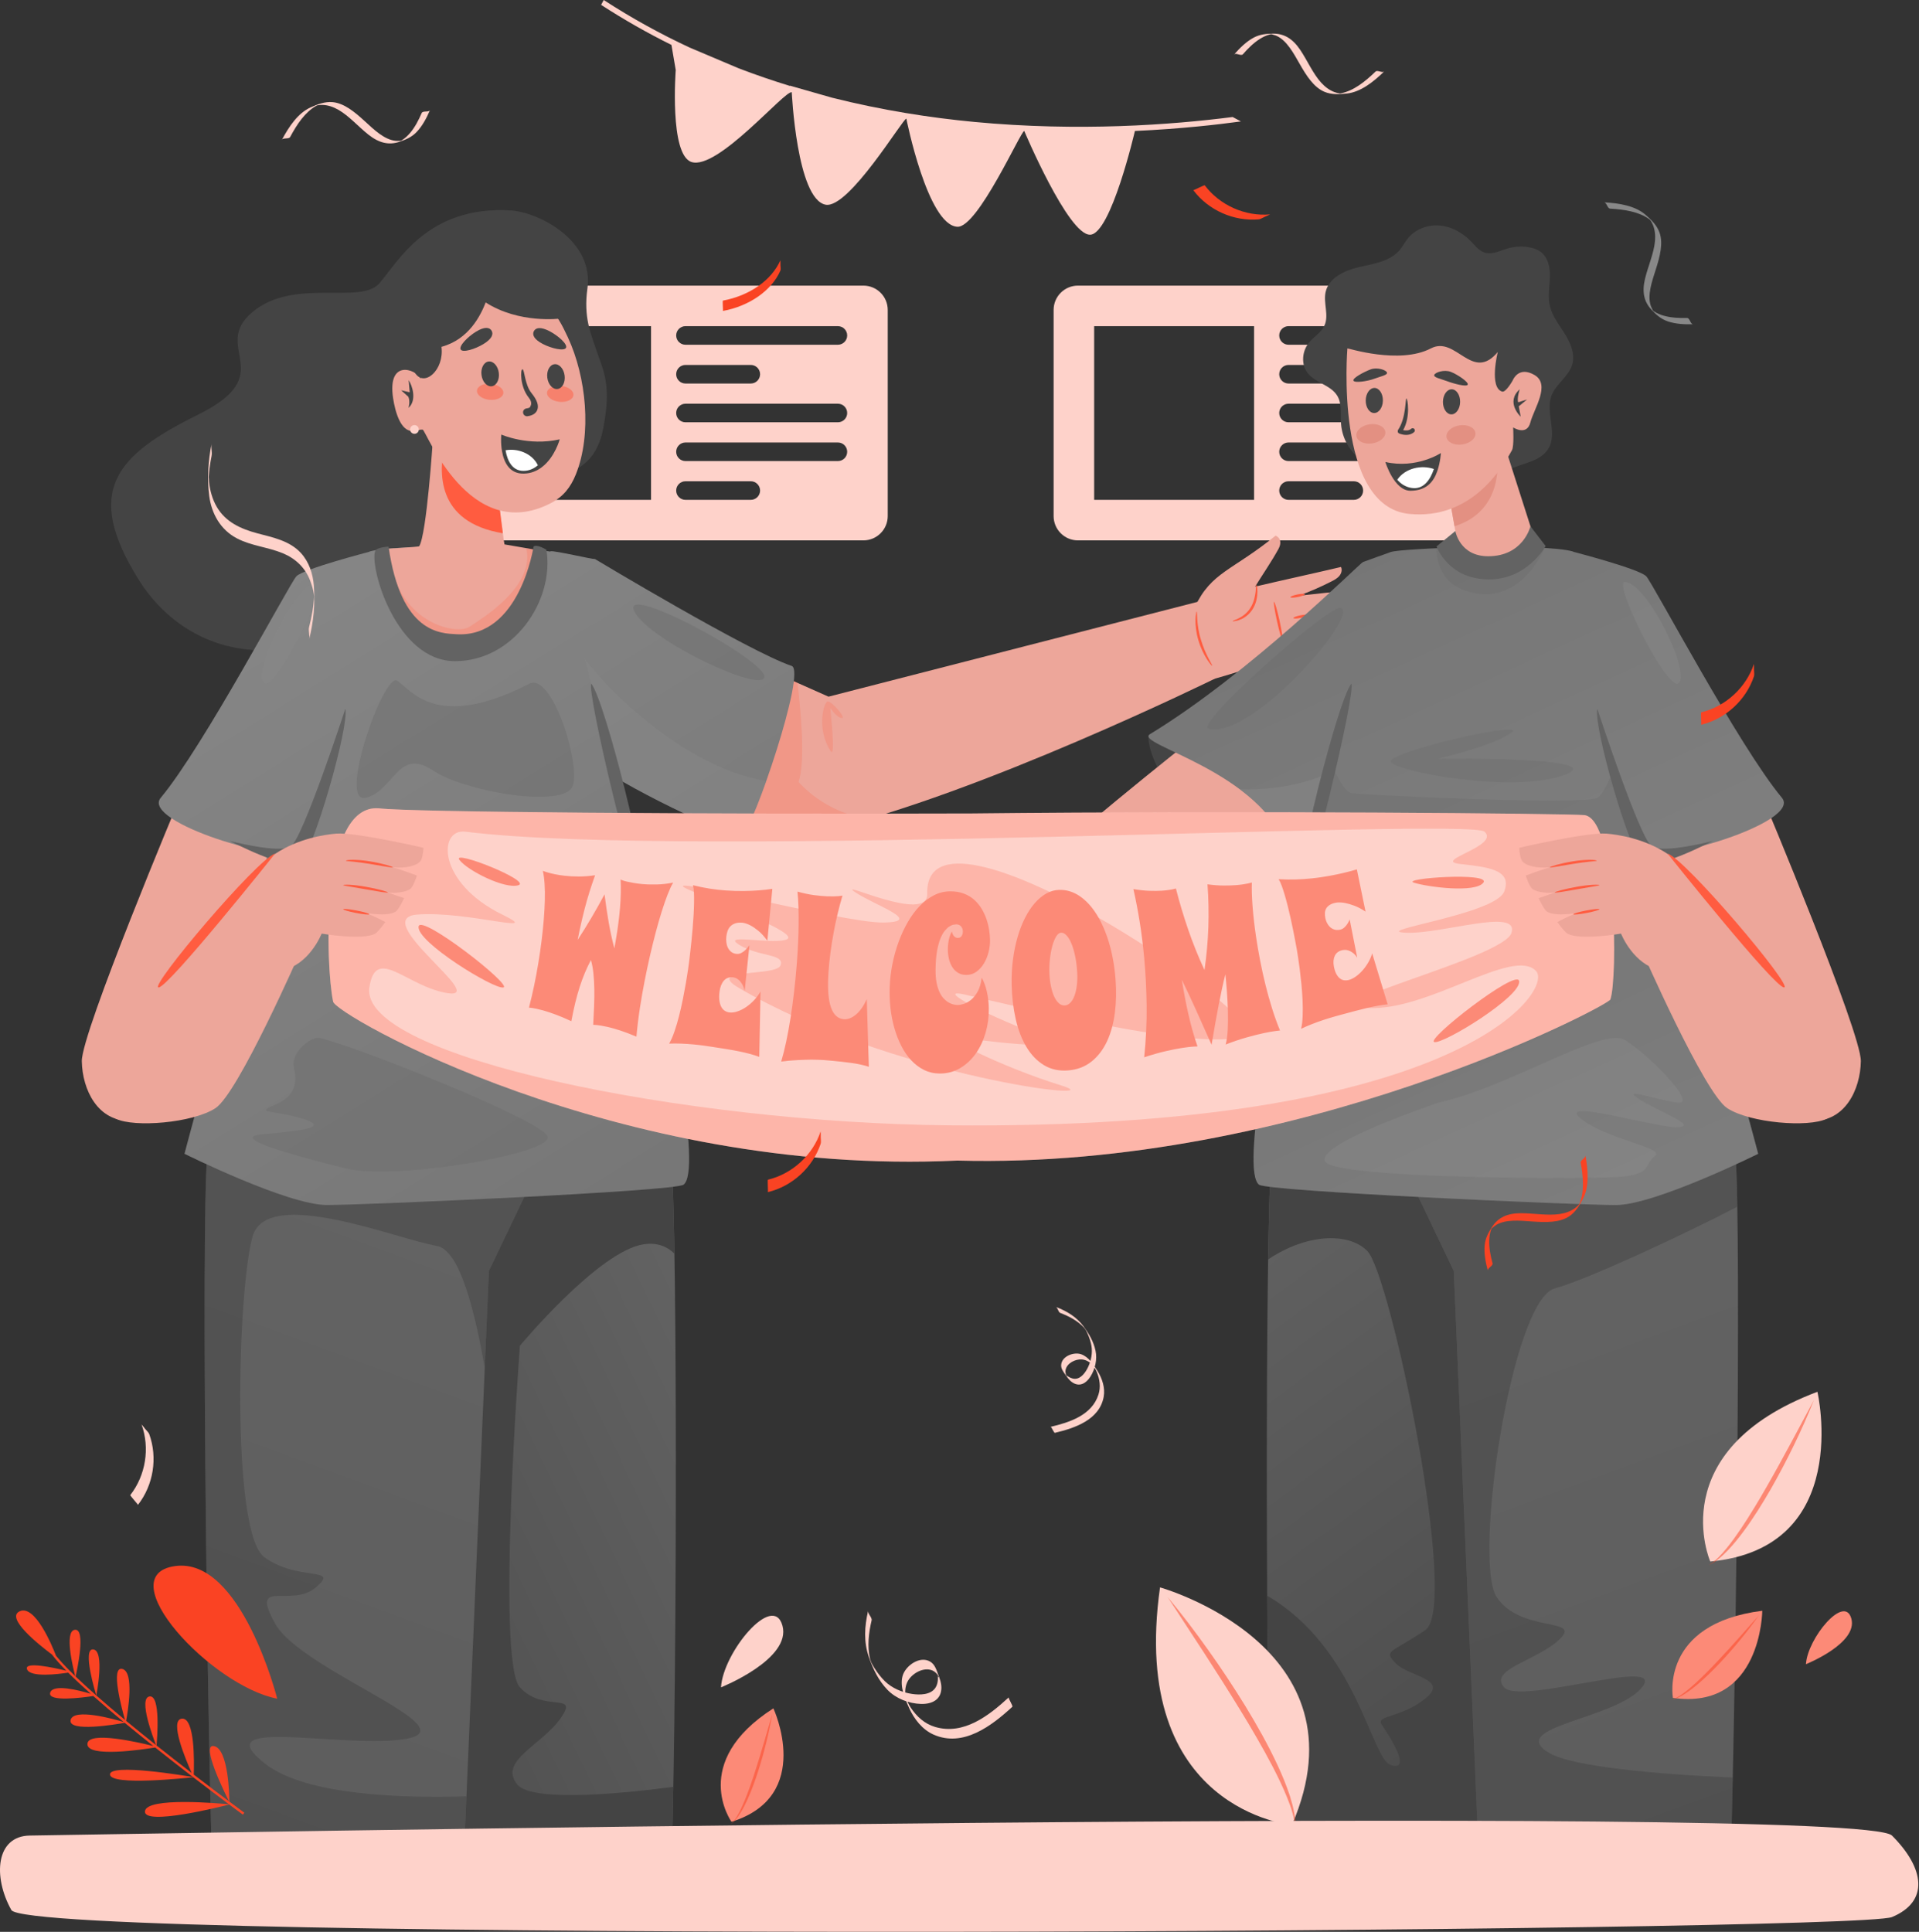 <svg width="298" height="300" viewBox="0 0 298 300" fill="none" xmlns="http://www.w3.org/2000/svg">
<rect x="0" y="0" width="298" height="300" fill="#333333" stroke="none"/>
<path d="M134.077 44.355H73.746C71.66 44.355 69.969 46.046 69.969 48.132V80.141C69.969 82.228 71.66 83.919 73.746 83.919H134.077C136.163 83.919 137.855 82.228 137.855 80.141V48.132C137.855 46.046 136.164 44.355 134.077 44.355ZM101.098 77.623H76.265V50.651H101.099V77.623H101.098ZM116.589 77.623H106.447C105.65 77.623 105.004 76.977 105.004 76.18C105.004 75.383 105.65 74.737 106.447 74.737H116.589C117.386 74.737 118.032 75.383 118.032 76.18C118.032 76.977 117.386 77.623 116.589 77.623ZM130.116 71.601L106.447 71.601C105.65 71.601 105.004 70.955 105.004 70.158C105.004 69.361 105.65 68.715 106.447 68.715H130.116C130.913 68.715 131.559 69.361 131.559 70.158C131.559 70.955 130.913 71.601 130.116 71.601ZM130.116 65.579H106.447C105.65 65.579 105.004 64.934 105.004 64.137C105.004 63.34 105.65 62.694 106.447 62.694H130.116C130.913 62.694 131.559 63.34 131.559 64.137C131.559 64.934 130.913 65.579 130.116 65.579ZM105.004 58.115C105.004 57.318 105.65 56.672 106.447 56.672H116.589C117.386 56.672 118.032 57.318 118.032 58.115C118.032 58.912 117.386 59.558 116.589 59.558H106.447C105.65 59.558 105.004 58.912 105.004 58.115ZM130.116 53.536H106.447C105.65 53.536 105.004 52.891 105.004 52.094C105.004 51.297 105.65 50.651 106.447 50.651H130.116C130.913 50.651 131.559 51.297 131.559 52.094C131.559 52.891 130.913 53.536 130.116 53.536ZM227.723 44.355H167.392C165.306 44.355 163.615 46.046 163.615 48.132V80.141C163.615 82.228 165.306 83.919 167.392 83.919H227.723C229.809 83.919 231.501 82.228 231.501 80.141V48.132C231.501 46.046 229.809 44.355 227.723 44.355ZM194.744 77.623H169.911V50.651H194.744V77.623ZM210.235 77.623H200.093C199.296 77.623 198.65 76.977 198.65 76.18C198.65 75.383 199.296 74.737 200.093 74.737H210.235C211.032 74.737 211.678 75.383 211.678 76.18C211.678 76.977 211.032 77.623 210.235 77.623ZM223.762 71.601L200.093 71.601C199.296 71.601 198.65 70.955 198.65 70.158C198.65 69.361 199.296 68.715 200.093 68.715H223.762C224.559 68.715 225.205 69.361 225.205 70.158C225.205 70.955 224.559 71.601 223.762 71.601ZM223.762 65.579H200.093C199.296 65.579 198.65 64.934 198.65 64.137C198.65 63.34 199.296 62.694 200.093 62.694H223.762C224.559 62.694 225.205 63.34 225.205 64.137C225.205 64.934 224.559 65.579 223.762 65.579ZM198.65 58.115C198.65 57.318 199.296 56.672 200.093 56.672H210.235C211.032 56.672 211.678 57.318 211.678 58.115C211.678 58.912 211.032 59.558 210.235 59.558H200.093C199.296 59.558 198.65 58.912 198.65 58.115ZM223.762 53.536H200.093C199.296 53.536 198.65 52.891 198.65 52.094C198.65 51.297 199.296 50.651 200.093 50.651H223.762C224.559 50.651 225.205 51.297 225.205 52.094C225.205 52.891 224.559 53.536 223.762 53.536Z" fill="#FED2CA"/>
<path d="M30.853 64.342C43.513 58.062 32.714 54.011 39.134 48.518C45.556 43.034 55.922 47.367 58.872 44.033C61.823 40.699 66.323 31.923 79.29 32.675C83.544 32.922 92.282 37.269 91.214 44.852C90.596 49.247 91.785 51.904 92.462 53.957C93.648 57.577 95.065 59.493 93.651 66.646C91.432 77.859 79.458 71.599 71.25 82.183C62.222 93.84 52.868 99.425 44.549 100.701C34.77 102.202 26.401 97.735 21.617 90.147C12.762 76.084 18.184 70.622 30.853 64.342Z" fill="#444444"/>
<path d="M102.932 122.162L110.981 100.338L128.661 108.187L186.027 93.448L188.628 105.405C188.628 105.405 151.835 123.498 127.974 128.993C121.809 130.413 102.932 122.162 102.932 122.162Z" fill="#EDA69A"/>
<path opacity="0.2" d="M135.073 127.103C132.624 127.84 130.232 128.474 127.973 128.989C121.808 130.406 102.928 122.163 102.928 122.163L110.978 100.344L123.841 106.047C124.253 109.41 125.168 118.219 124.002 121.428C124.002 121.428 128.249 126.49 135.073 127.103Z" fill="#FF5C40"/>
<path opacity="0.2" d="M129.025 116.687C126.74 113.317 127.908 108.948 128.536 108.927C129.164 108.906 131.499 111.569 130.71 111.507C129.921 111.446 128.934 109.935 128.934 109.935C128.934 109.935 129.791 117.816 129.025 116.687Z" fill="#FF5C40"/>
<path d="M198.093 83.177C198.901 83.558 199.029 84.354 198.516 85.282C197.422 87.26 196.135 89.117 194.905 91.099C199.235 90.077 203.917 89.068 208.246 88.046C208.489 88.57 208.256 89.146 207.934 89.497C207.613 89.847 207.184 90.078 206.761 90.294C205.102 91.144 203.389 91.888 201.635 92.521C204.736 92.2 206.953 91.896 209.879 91.715C209.982 92.154 209.814 92.8 209.468 93.088C209.121 93.377 208.329 93.646 207.902 93.79C205.961 94.445 204.373 94.98 202.432 95.635C204.597 95.557 206.869 95.707 209.034 95.629C209.19 95.941 209.004 96.534 208.762 96.786C208.521 97.038 208.195 97.198 207.862 97.303C206.173 97.84 203.893 98.315 202.526 98.689C203.983 98.781 205.484 99.029 206.941 99.121C207.037 100.492 205.286 100.226 204.226 100.557C199.825 101.93 195.212 103.391 190.812 104.764C190.812 104.764 187.487 105.792 184.915 106.356C184.883 106.212 182.058 96.211 181.758 95.385C182.981 95.04 185.55 94.261 185.55 94.261C188.123 88.807 191.32 88.671 198.093 83.177Z" fill="#EDA69A"/>
<path d="M200.386 92.742C200.408 92.851 200.929 92.836 201.55 92.709C202.171 92.583 202.656 92.392 202.634 92.283C202.612 92.175 202.091 92.19 201.47 92.316C200.849 92.443 200.364 92.634 200.386 92.742ZM200.852 95.981C200.874 96.089 201.395 96.075 202.016 95.948C202.637 95.821 203.122 95.63 203.1 95.522C203.078 95.413 202.557 95.428 201.936 95.555C201.315 95.682 200.83 95.872 200.852 95.981ZM201.034 99.043C201.056 99.152 201.578 99.137 202.198 99.01C202.819 98.884 203.304 98.693 203.282 98.585C203.26 98.476 202.739 98.491 202.118 98.617C201.497 98.744 201.012 98.935 201.034 99.043ZM199.156 99.399C199.265 99.375 199.059 98.027 198.698 96.388C198.337 94.749 197.956 93.44 197.848 93.464C197.74 93.488 197.945 94.835 198.307 96.475C198.668 98.114 199.048 99.423 199.156 99.399ZM191.405 96.47C191.411 96.498 191.518 96.494 191.709 96.464C191.897 96.426 192.183 96.399 192.502 96.253C193.156 96.03 194.026 95.457 194.575 94.511C195.138 93.576 195.252 92.578 195.267 91.894C195.266 91.2 195.151 90.781 195.098 90.79C195.042 90.797 195.054 91.216 194.983 91.878C194.899 92.531 194.745 93.457 194.23 94.307C193.729 95.166 192.98 95.715 192.387 95.994C192.102 96.165 191.838 96.231 191.668 96.313C191.495 96.388 191.4 96.443 191.405 96.47ZM185.823 94.971C185.796 94.969 185.763 95.091 185.727 95.317C185.691 95.543 185.643 95.873 185.647 96.283C185.625 97.101 185.739 98.245 186.103 99.447C186.814 101.873 188.168 103.47 188.246 103.388C188.338 103.328 187.173 101.679 186.487 99.332C185.756 96.994 185.96 94.976 185.823 94.971Z" fill="#FF5C40"/>
<path d="M92.392 86.815C92.392 86.815 116.287 101.175 122.944 103.416C125.269 104.199 116.908 128.851 115.252 129.582C113.596 130.313 95.744 121.583 91.552 118.017C87.359 114.451 82.385 103.729 81.904 100.855C81.495 98.414 82.568 88.307 85.52 85.607C86.251 85.507 91.834 86.838 92.392 86.815Z" fill="url(#paint0_linear_11045_32730)"/>
<path opacity="0.5" d="M98.58 95.086C95.756 89.979 119.158 102.624 118.701 105.15C118.244 107.676 101.039 99.532 98.58 95.086Z" fill="#6E6E6E"/>
<path opacity="0.5" d="M118.988 121.296C117.416 125.727 115.872 129.316 115.256 129.586C113.595 130.315 95.739 121.586 91.554 118.015C87.353 114.447 82.388 103.724 81.898 100.856C81.451 98.136 81.643 94.729 85.093 93.541C89.494 103.316 104.528 118.872 118.988 121.296Z" fill="#888888"/>
<path d="M244.314 194.901C241.047 199.684 239.381 276.271 238.936 289.285H197.392C196.433 258.182 196.486 180.553 197.654 178.272C198.808 175.992 241.548 173.712 243.48 173.768C245.135 179.426 247.582 190.118 244.314 194.901Z" fill="url(#paint1_linear_11045_32730)"/>
<path d="M244.31 194.897C241.047 199.685 239.385 276.27 238.937 289.281H197.39C197.08 279.043 196.873 263.767 196.77 247.794C210.762 255.966 212.932 273.162 215.972 274.1C219.373 275.159 215.679 269.433 214.594 267.883C213.501 266.333 217.487 266.85 221.319 263.793C225.16 260.736 218.779 260.392 216.773 258.325C214.758 256.258 215.937 256.775 221.319 253.158C226.71 249.542 215.937 197.876 212.321 194.26C209.307 191.246 202.72 191.668 196.925 195.586C197.08 185.606 197.329 178.915 197.656 178.269C198.81 175.987 241.546 173.714 243.484 173.766C245.137 179.423 247.583 190.118 244.31 194.897Z" fill="#444444"/>
<path d="M229.679 289.288H268.741C269.697 258.184 270.473 180.545 269.314 178.271C266.009 171.782 214.592 174.027 214.592 174.027L225.753 197.354L229.679 289.288Z" fill="url(#paint2_linear_11045_32730)"/>
<path opacity="0.5" d="M240.538 272.206C244.121 274.359 257.39 275.547 269.075 276.038C268.972 281.007 268.851 285.493 268.739 289.291H229.68L225.753 197.352L214.594 174.025C214.594 174.025 266.01 171.777 269.316 178.27C269.54 178.718 269.695 182.067 269.781 187.397C261.523 191.694 246.402 198.747 241.442 200.081C234.726 201.881 228.724 242.37 232.401 247.993C236.086 253.616 245.688 251.161 242.243 254.52C238.799 257.878 231.084 259.221 233.581 262.037C236.086 264.853 258.966 257.094 254.987 262.037C251.001 266.98 233.762 268.142 240.538 272.206Z" fill="#444444"/>
<path d="M178.341 114.268C178.178 116.27 180.206 122.312 186.354 127.194C192.501 132.076 199.996 132.074 199.996 132.074C199.996 132.074 200.711 123.545 194.661 117.774C188.612 112.003 180.981 115.901 178.341 114.268Z" fill="#444444"/>
<path d="M185.162 114.782C185.162 114.782 161.544 133.455 162.203 134.584C162.862 135.714 163.375 136.031 168.739 138.004C174.102 139.977 186.993 139.924 186.993 139.924L201.703 129.909C201.703 129.909 201.155 111.865 185.162 114.782Z" fill="#EDA69A"/>
<path d="M215.963 85.73C215.963 85.73 212.115 87.097 211.644 87.285C211.174 87.473 194.071 104.6 178.574 114.009C175.963 115.595 195.931 119.653 199.995 132.073C206.845 129.062 214.175 123.385 215.972 117.112C217.77 110.84 215.963 85.73 215.963 85.73Z" fill="url(#paint3_linear_11045_32730)"/>
<path opacity="0.5" d="M208.12 94.407C211.688 94.781 194.66 114.783 187.708 113.189C185.259 112.628 206.069 94.192 208.12 94.407Z" fill="#6E6E6E"/>
<path opacity="0.5" d="M216.589 112.639C216.471 114.512 216.271 116.068 215.97 117.105C214.18 123.378 206.853 129.065 199.995 132.076C198.707 128.112 195.796 125.001 192.518 122.558C199.627 122.826 208.844 121.069 216.589 112.639Z" fill="#888888"/>
<path d="M195.516 183.972C196.86 185.007 244.874 187.135 250.933 187.133C256.991 187.131 273.028 179.177 273.028 179.177C273.028 179.177 251.218 97.081 244.295 85.652C239.662 84.299 217.507 85.125 215.963 85.73C214.418 86.335 189.814 179.582 195.516 183.972Z" fill="url(#paint4_linear_11045_32730)"/>
<path opacity="0.2" d="M253.371 110.297C251.874 115.921 249.618 123.255 247.971 123.929C245.256 125.03 212.101 123.48 209.909 123.17C208.893 123.031 207.685 120.807 206.68 118.433C199.752 145.964 192.065 181.311 195.518 183.973C196.865 185.01 244.881 187.138 250.933 187.128C256.995 187.128 273.033 179.173 273.033 179.173C273.033 179.173 262.191 138.384 253.371 110.297ZM260.662 175.056C257.562 175.313 241.685 170.427 245.416 173.656C249.148 176.874 258.706 178.2 256.995 179.526C255.284 180.851 256.6 182.412 251.307 182.776C246.015 183.129 207.568 183.086 205.803 180.402C204.039 177.719 223.402 171.229 223.402 171.229C234.35 168.823 248.784 159.436 252.27 161.478C255.766 163.531 263.624 171.464 260.662 171.229C257.69 170.983 251.553 168.695 254.44 170.62C257.327 172.544 263.752 174.789 260.662 175.056Z" fill="#636363"/>
<path opacity="0.2" d="M243.192 120.253C235.452 123.403 216.41 119.787 215.981 118.268C215.552 116.748 237.8 111.646 234.703 113.803C231.606 115.96 223.054 117.851 223.411 117.828C223.768 117.804 249.914 117.518 243.192 120.253Z" fill="#636363"/>
<path d="M273.742 123.892C273.742 123.892 289.054 160.368 288.971 164.805C288.889 169.243 286.477 174.233 281.357 174.054C276.237 173.876 269.636 171.738 269.636 171.738L256.053 125.443L273.742 123.892Z" fill="#EDA69A"/>
<path d="M244.295 85.685C244.295 85.685 254.585 88.345 255.655 89.503C256.724 90.661 270.039 115.89 276.712 123.892C279.882 127.693 257.314 134.403 255.76 131.93C254.877 130.526 249.787 118.818 246.86 106.357C244.632 96.873 244.295 85.685 244.295 85.685Z" fill="url(#paint5_linear_11045_32730)"/>
<path opacity="0.5" d="M252.347 90.358C255.915 90.732 262.398 104.136 260.756 106.037C259.113 107.937 250.296 90.144 252.347 90.358Z" fill="#888888"/>
<path d="M248.047 110.075C248.047 110.075 254.666 130.324 256.529 131.46C258.391 132.596 266.121 130.552 265.991 130.587C265.861 130.621 257.075 135.322 255.056 133.866C253.036 132.41 247.406 112.716 248.047 110.075ZM209.843 106.179C210.68 107.055 202.871 139.988 201.813 138.399C200.754 136.811 207.673 108.903 209.843 106.179Z" fill="#636363"/>
<path opacity="0.2" d="M223.078 85.136C223.078 85.136 222.626 91.379 229.662 92.212C236.698 93.044 239.856 85.136 239.856 85.136H223.078Z" fill="#636363"/>
<path d="M244.146 56.623C244.629 54.99 243.881 53.253 242.976 51.811C242.071 50.368 240.966 48.979 240.63 47.309C240.353 45.929 240.636 44.506 240.684 43.099C240.732 41.692 240.473 40.14 239.399 39.228C238.807 38.726 238.035 38.483 237.267 38.372C236.177 38.214 235.052 38.299 233.998 38.619C232.879 38.959 231.728 39.567 230.605 39.24C229.674 38.969 229.049 38.128 228.374 37.432C227.101 36.12 225.397 35.184 223.576 35.026C221.755 34.869 219.835 35.553 218.673 36.963C218.175 37.568 217.823 38.283 217.311 38.876C215.812 40.609 213.316 40.955 211.082 41.468C208.849 41.98 206.36 43.106 205.856 45.341C205.471 47.049 206.4 48.941 205.682 50.537C205.178 51.656 204.001 52.299 203.234 53.256C202.18 54.57 202.028 56.61 203.067 57.936C204.267 59.468 206.642 59.786 207.656 61.447C208.443 62.735 208.138 64.374 208.256 65.879C208.429 68.077 209.617 70.175 211.414 71.452L210.881 70.916C213.983 73.38 217.653 75.124 221.523 75.97C223.443 76.39 225.454 76.59 227.369 76.145C230.116 75.508 232.398 73.622 235.033 72.618C237.037 71.855 239.47 71.43 240.516 69.557C241.856 67.157 239.964 64.023 240.928 61.449C241.611 59.625 243.594 58.491 244.146 56.623Z" fill="#444444"/>
<path d="M238.144 83.23L232.389 65.238L224.684 74.988L226.155 83.352C224.52 83.792 225.171 88.74 230.793 88.74C238.862 88.74 238.938 83.275 238.144 83.23Z" fill="#EDA69A"/>
<path d="M226.002 82.469L223.078 84.858C223.078 84.858 224.82 89.841 230.985 89.978C237.151 90.114 240.025 84.802 240.025 84.802L237.661 81.725C237.661 81.725 236.576 86.382 231.094 86.382C226.652 86.382 226.002 82.469 226.002 82.469Z" fill="#636363"/>
<path d="M225.87 81.724L224.688 74.991L228.83 69.752L232.473 71.025C232.473 71.025 233.768 79.258 225.87 81.724Z" fill="#E39082"/>
<path d="M237.649 65.61C237.103 67.746 234.975 66.379 234.975 66.379C234.975 66.379 235.142 69.273 234.793 69.911C233.193 72.831 228.424 80.733 218.848 79.808C207.181 78.681 209.237 54.104 209.237 54.104C209.237 54.023 217.302 56.661 222.201 54.104C226.099 52.065 228.6 59.44 232.588 54.661C232.588 54.661 231.201 60.203 233.273 60.813C233.843 60.981 234.904 59.083 234.904 59.083C234.984 58.886 235.869 56.83 238.292 58.234C240.831 59.718 238.203 63.464 237.649 65.61Z" fill="#EDA69A"/>
<path d="M235.995 60.453C235.995 60.453 235.533 61.841 235.752 62.474L237.139 62.036L235.849 63.097L236.147 64.713C236.147 64.713 233.732 62.471 235.995 60.453Z" fill="#444444"/>
<path d="M229.113 67.203C229.237 68.022 228.333 68.837 227.094 69.024C225.856 69.211 224.751 68.698 224.628 67.879C224.504 67.061 225.408 66.245 226.647 66.059C227.886 65.872 228.99 66.384 229.113 67.203ZM215.12 67.037C215.244 67.856 214.339 68.671 213.101 68.858C211.862 69.045 210.758 68.533 210.634 67.714C210.511 66.895 211.415 66.08 212.654 65.893C213.892 65.706 214.997 66.219 215.12 67.037Z" fill="#E39082"/>
<path d="M214.747 62.217C214.729 63.293 214.117 64.154 213.381 64.141C212.645 64.129 212.064 63.246 212.082 62.171C212.101 61.095 212.713 60.233 213.449 60.246C214.185 60.259 214.766 61.141 214.747 62.217ZM226.741 62.425C226.722 63.501 226.11 64.362 225.374 64.35C224.638 64.337 224.057 63.454 224.076 62.379C224.094 61.303 224.706 60.442 225.442 60.454C226.178 60.467 226.759 61.349 226.741 62.425ZM219.627 66.613C219.5 66.47 219.282 66.457 219.14 66.585C218.766 66.916 218.24 66.873 217.895 66.792C219.063 64.757 218.59 61.863 218.398 61.887C218.209 61.909 218.383 64.869 217.111 66.749C217.068 66.813 217.055 66.886 217.058 66.957C217.043 67.101 217.115 67.244 217.253 67.308C217.287 67.323 217.777 67.541 218.366 67.541C218.768 67.541 219.217 67.439 219.598 67.1C219.741 66.974 219.754 66.756 219.627 66.613Z" fill="#444444"/>
<path d="M223.752 70.355C223.752 70.355 223.687 71.735 223.2 73.146C222.612 74.866 221.47 76.198 219.038 76.209C216.484 76.22 215.131 71.743 215.131 71.743C219.967 72.848 223.752 70.355 223.752 70.355Z" fill="#444444"/>
<path d="M216.979 74.497C217.527 75.127 218.23 75.613 219.175 75.767C221.111 76.09 222.132 74.424 222.667 72.834C220.776 72.174 218.242 72.656 216.979 74.497Z" fill="white"/>
<path d="M210.173 59.106C210.325 59.508 212.367 59.21 213.377 58.828C214.386 58.447 215.53 58.247 215.378 57.844C215.226 57.442 213.835 56.989 212.826 57.371C211.816 57.752 210.021 58.703 210.173 59.106Z" fill="#444444"/>
<path d="M227.925 59.725C227.772 60.127 225.739 59.582 224.73 59.2C223.721 58.819 222.576 58.619 222.729 58.216C222.881 57.814 224.272 57.361 225.281 57.743C226.29 58.125 228.077 59.322 227.925 59.725Z" fill="#444444"/>
<path d="M57.361 194.901C60.628 199.684 62.294 276.271 62.739 289.285H104.283C105.242 258.182 105.19 180.553 104.022 178.272C102.867 175.992 60.127 173.712 58.195 173.768C56.54 179.426 54.093 190.118 57.361 194.901Z" fill="url(#paint6_linear_11045_32730)"/>
<path d="M104.555 277.484C104.477 281.876 104.383 285.854 104.279 289.281H62.74C62.292 276.27 60.63 199.684 57.358 194.897C54.095 190.118 56.54 179.423 58.194 173.766C60.131 173.714 102.867 175.987 104.021 178.269C104.34 178.898 104.581 185.209 104.736 194.682C103.616 193.579 102.058 192.916 99.974 193.226C92.973 194.26 80.737 208.984 80.737 208.984C80.737 208.984 77.034 257.998 80.737 262.036C84.448 266.075 89.977 262.63 87.083 266.807C84.19 270.983 77.284 273.472 80.35 277.14C82.803 280.068 98.441 278.302 104.555 277.484Z" fill="#444444"/>
<path d="M71.996 289.288H32.934C31.977 258.184 31.202 180.545 32.36 178.271C35.666 171.782 87.083 174.027 87.083 174.027L75.921 197.354L71.996 289.288Z" fill="url(#paint7_linear_11045_32730)"/>
<path opacity="0.5" d="M87.084 174.025L75.924 197.352L75.278 212.447C73.866 204.309 71.515 194.105 67.829 193.485C61.716 192.452 41.592 184.185 39.25 191.935C36.916 199.685 35.823 237.918 41.015 241.793C46.216 245.668 52.933 243.222 49.058 246.511C45.183 249.801 38.716 244.893 42.72 252.126C46.733 259.359 72.566 268.22 63.266 269.993C53.966 271.758 31.354 266.308 41.239 273.946C47.551 278.82 62.474 279.267 72.436 278.957L71.997 289.29H32.938C31.974 258.188 31.199 180.543 32.361 178.27C35.668 171.777 87.084 174.025 87.084 174.025Z" fill="#444444"/>
<path d="M27.933 123.891C27.933 123.891 12.621 160.367 12.704 164.804C12.786 169.242 15.198 174.232 20.318 174.053C25.438 173.875 32.039 171.737 32.039 171.737L45.622 125.442L27.933 123.891Z" fill="#EDA69A"/>
<path d="M57.378 85.684C57.378 85.684 47.088 88.344 46.019 89.502C44.949 90.66 31.634 115.89 24.961 123.891C21.791 127.692 44.359 134.402 45.913 131.93C47.467 129.457 57.378 85.684 57.378 85.684Z" fill="url(#paint8_linear_11045_32730)"/>
<path opacity="0.5" d="M49.327 90.357C45.759 90.731 39.276 104.135 40.918 106.036C42.56 107.936 51.378 90.143 49.327 90.357Z" fill="#888888"/>
<path d="M106.157 183.971C104.813 185.006 56.799 187.134 50.74 187.132C44.682 187.13 28.645 179.176 28.645 179.176C28.645 179.176 50.455 97.08 57.378 85.651C62.011 84.299 84.166 85.124 85.71 85.729C87.255 86.335 111.859 179.581 106.157 183.971Z" fill="url(#paint9_linear_11045_32730)"/>
<path opacity="0.5" d="M49.636 161.19C55.459 162.519 83.51 173.753 85.018 176.399C86.527 179.045 61.549 183.375 53.71 181.451C45.872 179.526 35.443 176.639 40.657 176.158C45.872 175.677 51.645 175.196 47.074 173.753C42.504 172.309 39.334 172.975 42.723 171.56C46.112 170.144 46.096 167.926 45.623 165.667C45.15 163.409 48.348 160.896 49.636 161.19ZM82.174 106.179C67.632 113.667 63.758 107.004 61.674 105.699C59.59 104.393 52.393 124.882 56.767 123.892C61.14 122.901 61.781 116.063 67.123 119.589C72.466 123.115 87.638 125.487 88.92 122.11C90.203 118.734 85.763 104.331 82.174 106.179Z" fill="#6E6E6E"/>
<path d="M91.831 106.179C90.994 107.055 98.803 139.988 99.862 138.399C100.92 136.811 94.001 108.903 91.831 106.179ZM53.627 110.075C53.627 110.075 47.008 130.324 45.146 131.46C43.283 132.596 35.553 130.552 35.683 130.587C35.813 130.621 44.599 135.322 46.619 133.866C48.638 132.41 54.269 112.716 53.627 110.075Z" fill="#636363"/>
<path d="M83.252 85.397C83.252 85.397 79.769 84.771 78.341 84.541C78.213 84.21 76.663 71.554 76.663 71.554L67.215 68.321C67.215 68.321 66.262 83.004 65.094 84.834C65.029 84.935 59.394 85.256 59.394 85.256C58.123 89.795 63.888 99.308 72.594 99.865C80.536 98.621 83.256 89.062 83.252 85.397Z" fill="#EDA69A"/>
<path d="M78.087 82.812C77.615 79.271 76.67 71.561 76.67 71.561L69.065 68.951C68.121 73.187 67.648 81.094 78.087 82.812Z" fill="#FF5C40"/>
<path opacity="0.2" d="M72.591 99.865C63.891 99.302 57.842 89.934 59.12 85.396C59.12 85.396 59.647 85.349 60.398 85.29C61.208 96.73 70.851 98.725 72.938 97.318C74.791 96.052 83.147 91.089 81.715 85.126C82.583 85.279 83.251 85.396 83.251 85.396C83.362 89.627 80.002 98.793 72.591 99.865Z" fill="#FF5C40"/>
<path d="M85.579 78.113C72.842 84.748 66.137 66.747 65.635 66.718C65.132 66.69 64.644 66.887 64.141 66.927C62.193 67.079 61.35 63.821 61.052 61.89C60.096 55.678 64.605 57.347 65.283 58.751C66.023 58.767 62.467 47.161 77.243 44.928C84.511 44.95 86.471 48.703 88.189 52.395C91.04 58.525 91.945 67.393 89.425 73.666C88.63 75.645 87.487 77.119 85.579 78.113Z" fill="#EDA69A"/>
<path d="M65.032 66.793C64.976 67.164 64.63 67.419 64.26 67.363C63.888 67.307 63.633 66.961 63.689 66.59C63.746 66.22 64.092 65.965 64.463 66.02C64.834 66.077 65.088 66.422 65.032 66.793Z" fill="#FED2CA"/>
<path d="M86.919 68.228C86.919 68.228 86.17 71.028 84.138 72.553C83.392 73.118 82.496 73.516 81.389 73.547C79.118 73.619 78.274 71.811 77.969 70.141C77.715 68.77 77.847 67.485 77.847 67.485C77.847 67.485 82.011 69.333 86.919 68.228Z" fill="#444444"/>
<path d="M83.53 72.252C82.936 72.758 82.218 73.109 81.325 73.121C79.492 73.15 78.779 71.47 78.506 69.927C80.344 69.579 82.618 70.376 83.53 72.252Z" fill="white"/>
<path d="M63.458 59.04L63.625 60.924L62.293 60.608L63.41 61.614C63.743 62.371 63.431 63.345 63.431 63.345C64.771 62.172 64.019 59.834 63.458 59.04ZM86.997 49.474C86.997 49.474 80.619 50.314 75.422 46.968C74.653 48.93 72.85 52.701 68.555 53.861C69.02 57.422 65.916 60.184 64.46 57.929C62.267 54.532 62.813 47.597 70.639 44.324C78.465 41.05 86.336 44.703 86.997 49.474Z" fill="#444444"/>
<path d="M71.542 54.278C71.865 54.805 73.769 54.227 75.092 53.417C76.416 52.607 76.657 51.871 76.334 51.343C76.011 50.816 75.245 50.696 73.922 51.506C72.599 52.317 71.219 53.75 71.542 54.278Z" fill="#444444"/>
<path d="M87.892 54.015C87.608 54.564 85.667 54.125 84.289 53.413C82.911 52.7 82.617 51.984 82.901 51.434C83.185 50.884 83.94 50.71 85.318 51.422C86.696 52.135 88.177 53.465 87.892 54.015Z" fill="#444444"/>
<path opacity="0.5" d="M74.07 60.638C74.001 61.323 74.861 61.971 75.991 62.085C77.121 62.2 78.094 61.738 78.164 61.054C78.233 60.369 77.373 59.721 76.243 59.606C75.113 59.492 74.14 59.953 74.07 60.638Z" fill="#FF5C40"/>
<path opacity="0.5" d="M84.951 60.956C84.882 61.641 85.742 62.289 86.872 62.404C88.003 62.519 88.975 62.056 89.045 61.372C89.114 60.687 88.254 60.039 87.124 59.925C85.994 59.81 85.021 60.272 84.951 60.956Z" fill="#FF5C40"/>
<path d="M81.693 64.625C81.762 64.641 81.835 64.646 81.91 64.636C82.895 64.511 83.279 64.044 83.428 63.673C83.705 62.985 83.414 62.125 82.538 61.043C81.47 59.722 81.463 57.388 81.136 57.346C80.803 57.304 80.716 60.029 82.12 61.765C82.793 62.597 82.347 63.095 82.298 63.219C82.276 63.274 82.137 63.38 81.757 63.427C81.423 63.47 81.186 63.775 81.229 64.109C81.262 64.368 81.453 64.568 81.693 64.625ZM84.992 58.659C85.128 59.721 85.84 60.505 86.582 60.409C87.324 60.314 87.815 59.376 87.679 58.314C87.542 57.252 86.83 56.469 86.088 56.564C85.346 56.66 84.855 57.597 84.992 58.659ZM74.771 58.235C74.907 59.297 75.619 60.08 76.361 59.985C77.103 59.89 77.594 58.952 77.458 57.89C77.322 56.828 76.609 56.044 75.868 56.14C75.125 56.235 74.634 57.173 74.771 58.235Z" fill="#444444"/>
<path d="M82.853 84.89C82.853 84.89 80.727 99.051 70.905 98.493C68.448 98.354 62.276 98.411 60.339 84.89C60.339 84.89 58.465 84.968 58.255 85.583C57.379 88.152 61.536 102.673 70.659 102.673C79.782 102.673 86.133 93.238 84.854 85.375C84.854 85.375 83.298 84.417 82.853 84.89Z" fill="#636363"/>
<path d="M58.845 125.524C63.598 126.13 108.833 126.46 150.919 126.325C192.972 125.863 243.685 126.33 246.074 126.586C251.097 127.35 251.215 152.034 250.07 155.206C250.112 155.991 201.491 181.667 148.658 180.229C95.757 182.759 51.613 157.35 51.729 155.517C50.611 150.379 49.573 124.777 58.845 125.524Z" fill="#FED2CA"/>
<path d="M235.9 152.332C235.512 150.413 221.369 161.43 222.725 161.821C224.081 162.213 236.374 154.681 235.9 152.332ZM230.349 137.068C231.584 135.404 217.488 136.398 219.554 137.07C221.621 137.742 229.122 138.721 230.349 137.068ZM65.01 143.855C65.397 141.936 79.54 152.953 78.184 153.345C76.828 153.736 64.535 146.204 65.01 143.855ZM71.338 133.529C70.103 131.864 82.576 136.795 80.509 137.467C78.442 138.139 72.565 135.182 71.338 133.529Z" fill="#FC8A77"/>
<path opacity="0.2" d="M114.678 153.38C138.456 167.335 173.761 171.335 164.805 168.567C155.849 165.799 144.369 160.304 149.798 161.18C155.227 162.056 168.96 163.299 161.987 160.907C155.013 158.514 144.418 153.236 149.847 154.455C155.275 155.674 189.035 164.066 193.412 160.575C196.997 157.715 143.484 121.408 143.991 138.81C144.127 143.485 129.799 136.479 132.738 138.511C135.677 140.543 143.674 143.161 137.185 143.265C130.696 143.37 99.06 134.869 107.448 138.381C115.836 141.892 124.525 145.277 121.962 145.963C119.398 146.649 111.812 144.912 114.86 146.762C117.908 148.611 121.854 148.08 121.217 149.9C120.579 151.721 109.407 150.287 114.678 153.38Z" fill="#FA4323"/>
<path opacity="0.2" d="M246.076 126.587C243.682 126.329 192.973 125.864 150.917 126.329C108.835 126.458 63.593 126.131 58.84 125.52C49.575 124.779 50.608 150.379 51.727 155.52C51.615 157.346 95.755 182.756 148.661 180.225C201.489 181.663 250.115 155.994 250.072 155.201C251.217 152.033 251.096 127.354 246.076 126.587ZM147.352 174.757C106.392 174.369 55.75 164.126 57.359 153.342C58.346 146.727 63.127 153.2 69.466 154.22C76.182 155.301 57.066 142.612 64.816 142.027C72.566 141.433 84.73 145.323 77.991 142.024C67.83 137.05 68.036 128.628 72.264 129.153C107.052 133.485 228.053 126.949 230.525 129.153C232.987 131.358 222.525 133.64 226.598 134.148C230.662 134.647 234.959 134.906 233.582 138.462C232.212 142.01 212.648 144.567 218.263 144.843C223.877 145.11 235.898 140.89 234.727 144.843C233.573 148.795 202.892 155.925 212.321 156.528C221.75 157.122 234.968 146.987 238.533 150.793C241.375 153.841 226.363 175.506 147.352 174.757Z" fill="#FA4323"/>
<path d="M92.411 135.922C91.75 137.763 91.208 139.499 90.788 141.143C90.365 142.796 90.004 144.397 89.707 145.953C90.406 144.884 91.104 143.763 91.799 142.588C92.494 141.417 93.184 140.184 93.878 138.889C94.073 140.435 94.289 141.895 94.527 143.264C94.767 144.638 95.058 145.977 95.406 147.282C95.489 146.801 95.572 146.319 95.655 145.839C95.934 144.214 96.141 142.612 96.276 141.039C96.411 139.472 96.443 137.982 96.375 136.573C96.407 136.607 96.509 136.655 96.682 136.719C96.856 136.783 97.086 136.847 97.376 136.912C97.664 136.977 98.002 137.044 98.388 137.112C98.773 137.181 99.198 137.238 99.662 137.282C100.371 137.349 101.145 137.374 101.983 137.354C102.821 137.333 103.673 137.236 104.537 137.06C104.267 137.511 103.983 138.124 103.682 138.898C103.381 139.674 103.071 140.56 102.759 141.556C102.445 142.556 102.129 143.648 101.817 144.835C101.503 146.025 101.201 147.261 100.907 148.541C100.614 149.827 100.337 151.131 100.08 152.457C99.822 153.788 99.593 155.094 99.395 156.377C99.268 157.197 99.158 157.991 99.063 158.758C98.969 159.528 98.891 160.271 98.831 160.987C97.898 160.591 97.065 160.273 96.329 160.034C95.594 159.796 94.945 159.61 94.381 159.479C94.019 159.395 93.697 159.331 93.417 159.287C93.137 159.244 92.899 159.209 92.706 159.185C92.481 159.165 92.287 159.151 92.118 159.144C92.173 158.161 92.217 157.202 92.255 156.268C92.292 155.337 92.303 154.445 92.29 153.593C92.275 152.743 92.23 151.94 92.152 151.183C92.076 150.429 91.948 149.729 91.766 149.086C91.429 149.716 91.119 150.372 90.834 151.052C90.548 151.735 90.278 152.463 90.028 153.239C89.777 154.015 89.544 154.846 89.329 155.73C89.115 156.617 88.914 157.569 88.723 158.587C87.811 158.16 86.989 157.813 86.255 157.543C85.52 157.274 84.888 157.063 84.353 156.914C83.989 156.812 83.668 156.733 83.394 156.675C83.118 156.618 82.887 156.573 82.695 156.539C82.474 156.507 82.292 156.485 82.144 156.474C82.43 155.386 82.7 154.239 82.95 153.032C83.184 151.909 83.397 150.763 83.591 149.597C83.784 148.435 83.953 147.285 84.094 146.148C84.235 145.014 84.351 143.91 84.439 142.834C84.527 141.761 84.583 140.756 84.608 139.818C84.632 138.882 84.618 138.024 84.566 137.243C84.515 136.465 84.424 135.794 84.296 135.229C84.541 135.335 84.835 135.433 85.176 135.523C85.463 135.606 85.813 135.69 86.227 135.773C86.639 135.858 87.106 135.931 87.631 135.993C88.281 136.071 89.008 136.113 89.819 136.116C90.627 136.119 91.49 136.056 92.411 135.922ZM117.906 164.125C117.406 163.938 116.89 163.776 116.359 163.637C115.83 163.499 115.27 163.37 114.68 163.251C114.089 163.132 113.459 163.019 112.789 162.913C112.119 162.808 111.391 162.694 110.609 162.57C110.238 162.511 109.795 162.446 109.282 162.374C108.768 162.302 108.214 162.24 107.618 162.185C107.023 162.13 106.408 162.091 105.775 162.066C105.143 162.04 104.518 162.041 103.908 162.066C104.192 161.588 104.467 160.969 104.729 160.207C104.991 159.448 105.232 158.636 105.452 157.77C105.671 156.907 105.87 156.024 106.051 155.121C106.231 154.222 106.387 153.384 106.52 152.607C106.653 151.832 106.759 151.161 106.84 150.594C106.92 150.027 106.975 149.638 107.003 149.425C107.01 149.38 107.029 149.206 107.066 148.904C107.101 148.601 107.147 148.209 107.202 147.728C107.256 147.248 107.316 146.698 107.38 146.08C107.443 145.462 107.504 144.821 107.561 144.155C107.617 143.49 107.665 142.82 107.704 142.146C107.744 141.473 107.769 140.836 107.78 140.235C107.792 139.636 107.786 139.097 107.764 138.618C107.74 138.14 107.689 137.757 107.609 137.467C108.482 137.687 109.347 137.864 110.206 137.999C111.064 138.133 111.902 138.229 112.715 138.285C113.711 138.353 114.648 138.381 115.525 138.369C116.401 138.357 117.17 138.323 117.829 138.271C118.598 138.213 119.301 138.132 119.936 138.029C119.68 140.695 119.421 143.382 119.162 146.088C118.679 145.421 118.208 144.904 117.747 144.533C117.287 144.162 116.874 143.883 116.511 143.694C116.085 143.477 115.678 143.342 115.29 143.288C114.827 143.251 114.44 143.291 114.132 143.408C113.824 143.525 113.575 143.686 113.387 143.892C113.199 144.098 113.061 144.336 112.973 144.608C112.885 144.88 112.824 145.157 112.791 145.44C112.758 145.735 112.757 146.033 112.793 146.334C112.83 146.636 112.909 146.914 113.031 147.168C113.154 147.422 113.325 147.638 113.547 147.817C113.77 147.995 114.046 148.101 114.375 148.133C114.647 148.16 114.905 148.106 115.148 147.972C115.391 147.838 115.603 147.681 115.782 147.5C115.995 147.298 116.194 147.06 116.384 146.786C116.137 149.137 115.89 151.502 115.64 153.883C115.533 153.42 115.392 153.05 115.214 152.77C115.036 152.491 114.856 152.28 114.675 152.136C114.494 151.993 114.325 151.898 114.172 151.852C114.018 151.806 113.913 151.779 113.856 151.773C113.237 151.704 112.752 151.883 112.393 152.309C112.035 152.735 111.814 153.311 111.728 154.041C111.665 154.574 111.662 155.033 111.72 155.419C111.777 155.805 111.876 156.126 112.018 156.382C112.158 156.638 112.337 156.834 112.551 156.969C112.766 157.105 113 157.189 113.25 157.222C113.635 157.272 114.062 157.219 114.529 157.062C114.997 156.904 115.453 156.671 115.899 156.364C116.345 156.057 116.763 155.693 117.149 155.274C117.535 154.855 117.852 154.418 118.1 153.965C118.032 157.313 117.967 160.7 117.906 164.125ZM134.923 165.666C134.578 165.546 134.171 165.435 133.702 165.332C133.232 165.228 132.741 165.141 132.231 165.07C131.72 164.998 131.215 164.936 130.713 164.881C130.212 164.826 129.76 164.78 129.358 164.742C128.957 164.705 128.626 164.676 128.369 164.655C128.111 164.634 127.971 164.622 127.951 164.621C127.335 164.582 126.67 164.562 125.95 164.558C125.331 164.565 124.623 164.588 123.826 164.626C123.029 164.664 122.191 164.739 121.313 164.852C121.59 163.926 121.852 162.885 122.095 161.729C122.338 160.577 122.562 159.355 122.764 158.064C122.967 156.778 123.147 155.451 123.306 154.083C123.465 152.722 123.598 151.363 123.707 150.007C123.798 148.893 123.87 147.796 123.922 146.716C123.978 145.64 124.008 144.609 124.017 143.625C124.027 142.643 124.02 141.716 123.993 140.843C123.968 139.973 123.915 139.178 123.837 138.46C124.771 138.722 125.625 138.904 126.395 139.005C127.166 139.107 127.851 139.169 128.448 139.192C128.824 139.206 129.16 139.209 129.455 139.203C129.75 139.195 130 139.184 130.203 139.168C130.445 139.141 130.653 139.113 130.83 139.083C130.577 139.918 130.332 140.824 130.096 141.802C129.858 142.784 129.643 143.794 129.451 144.834C129.258 145.878 129.093 146.927 128.953 147.984C128.814 149.044 128.713 150.061 128.65 151.034C128.57 152.276 128.563 153.346 128.631 154.246C128.699 155.148 128.838 155.891 129.049 156.476C129.262 157.062 129.538 157.502 129.877 157.796C130.215 158.089 130.614 158.251 131.073 158.279C131.687 158.316 132.31 158.071 132.937 157.541C133.563 157.011 134.12 156.22 134.603 155.168C134.704 158.631 134.811 162.131 134.923 165.666ZM153.741 145.975C153.75 146.59 153.676 147.217 153.514 147.855C153.353 148.495 153.116 149.076 152.804 149.599C152.491 150.122 152.107 150.552 151.652 150.888C151.197 151.224 150.675 151.394 150.093 151.399C149.576 151.403 149.134 151.291 148.766 151.066C148.398 150.84 148.099 150.538 147.866 150.159C147.634 149.78 147.461 149.353 147.351 148.878C147.241 148.403 147.187 147.911 147.189 147.401C147.192 146.892 147.245 146.399 147.347 145.922C147.448 145.445 147.603 145.02 147.81 144.647C147.865 144.9 147.939 145.096 148.032 145.234C148.126 145.373 148.225 145.472 148.327 145.532C148.44 145.604 148.561 145.647 148.694 145.658C148.994 145.657 149.208 145.554 149.334 145.348C149.461 145.143 149.523 144.908 149.522 144.643C149.523 144.523 149.502 144.4 149.467 144.273C149.428 144.147 149.368 144.031 149.291 143.923C149.212 143.815 149.105 143.725 148.975 143.653C148.844 143.582 148.687 143.546 148.499 143.546C148.396 143.547 148.251 143.565 148.059 143.601C147.867 143.638 147.655 143.73 147.42 143.88C147.187 144.031 146.947 144.256 146.701 144.555C146.455 144.856 146.23 145.265 146.022 145.782C145.815 146.301 145.644 146.948 145.508 147.722C145.371 148.499 145.295 149.448 145.282 150.572C145.273 151.343 145.324 152.016 145.438 152.588C145.551 153.162 145.702 153.653 145.891 154.061C146.08 154.47 146.299 154.805 146.549 155.066C146.798 155.327 147.054 155.533 147.314 155.682C147.576 155.831 147.829 155.933 148.077 155.989C148.326 156.045 148.545 156.072 148.739 156.071C148.991 156.07 149.309 156.01 149.693 155.889C150.076 155.768 150.455 155.551 150.831 155.237C151.206 154.924 151.545 154.493 151.844 153.945C152.142 153.398 152.344 152.694 152.45 151.832C152.793 152.429 153.058 153.144 153.246 153.978C153.436 154.815 153.539 155.697 153.551 156.627C153.57 157.897 153.408 159.134 153.065 160.338C152.72 161.546 152.217 162.626 151.556 163.573C150.891 164.522 150.079 165.287 149.12 165.86C148.16 166.434 147.085 166.72 145.901 166.711C145.03 166.705 144.224 166.518 143.489 166.154C142.756 165.79 142.09 165.289 141.496 164.65C140.905 164.014 140.39 163.267 139.959 162.414C139.527 161.563 139.169 160.643 138.887 159.656C138.605 158.672 138.403 157.641 138.283 156.562C138.163 155.487 138.123 154.403 138.161 153.309C138.202 152.108 138.345 150.905 138.585 149.699C138.824 148.497 139.148 147.345 139.554 146.243C139.958 145.144 140.437 144.118 140.99 143.162C141.539 142.209 142.157 141.383 142.836 140.681C143.515 139.982 144.252 139.43 145.048 139.025C145.843 138.621 146.683 138.419 147.574 138.419C148.381 138.419 149.091 138.539 149.707 138.78C150.323 139.02 150.855 139.342 151.305 139.749C151.755 140.155 152.135 140.618 152.447 141.138C152.758 141.659 153.008 142.199 153.197 142.758C153.385 143.318 153.523 143.876 153.605 144.433C153.689 144.99 153.734 145.505 153.741 145.975ZM173.232 152.09C173.371 153.903 173.336 155.627 173.128 157.268C172.918 158.915 172.52 160.383 171.928 161.668C171.334 162.958 170.537 164.014 169.534 164.826C168.528 165.641 167.306 166.114 165.868 166.227C164.439 166.341 163.181 166.063 162.099 165.401C161.019 164.741 160.114 163.796 159.386 162.577C158.66 161.361 158.11 159.923 157.733 158.271C157.357 156.626 157.149 154.867 157.101 152.998C157.066 151.627 157.134 150.307 157.299 149.038C157.464 147.774 157.707 146.596 158.023 145.506C158.338 144.418 158.726 143.429 159.179 142.536C159.633 141.645 160.135 140.883 160.69 140.249C161.243 139.615 161.835 139.121 162.466 138.763C163.098 138.406 163.757 138.217 164.444 138.196C165.598 138.16 166.669 138.482 167.663 139.158C168.658 139.835 169.539 140.788 170.307 142.018C171.078 143.254 171.717 144.721 172.226 146.427C172.736 148.142 173.073 150.026 173.232 152.09ZM167.273 150.964C167.221 150.064 167.117 149.238 166.96 148.485C166.803 147.735 166.612 147.087 166.388 146.544C166.164 146.002 165.915 145.579 165.635 145.277C165.355 144.975 165.071 144.829 164.782 144.842C164.5 144.854 164.241 145.052 164.008 145.437C163.773 145.823 163.573 146.318 163.407 146.924C163.241 147.53 163.119 148.209 163.038 148.96C162.957 149.712 162.932 150.458 162.965 151.195C162.997 151.911 163.076 152.574 163.205 153.183C163.333 153.794 163.499 154.32 163.703 154.762C163.906 155.205 164.149 155.55 164.428 155.798C164.705 156.046 165.015 156.159 165.355 156.138C165.685 156.117 165.979 155.967 166.242 155.686C166.504 155.406 166.715 155.035 166.879 154.573C167.042 154.111 167.159 153.571 167.229 152.954C167.301 152.337 167.314 151.674 167.273 150.964ZM185.963 162.501C185.794 162.505 185.586 162.515 185.339 162.53C185.13 162.54 184.875 162.563 184.577 162.598C184.278 162.633 183.941 162.68 183.569 162.737C182.843 162.848 181.986 163.019 180.991 163.246C179.997 163.473 178.894 163.788 177.681 164.191C177.967 161.417 178.089 158.749 178.058 156.175C178.026 153.62 177.902 151.191 177.692 148.879C177.502 146.792 177.257 144.845 176.962 143.034C176.669 141.233 176.348 139.58 176.002 138.071C176.935 138.227 177.77 138.314 178.504 138.338C179.238 138.362 179.871 138.356 180.402 138.322C180.768 138.299 181.089 138.267 181.367 138.227C181.643 138.186 181.872 138.149 182.052 138.114C182.269 138.066 182.452 138.021 182.604 137.977C183.154 140.129 183.79 142.254 184.509 144.346C185.231 146.451 186.075 148.553 187.044 150.64C187.374 148.364 187.573 146.132 187.647 143.932C187.72 141.746 187.674 139.548 187.512 137.329C187.561 137.424 187.61 137.518 187.658 137.613C187.609 137.518 187.561 137.424 187.512 137.329C188.448 137.455 189.295 137.517 190.052 137.519C190.808 137.522 191.473 137.498 192.047 137.448C192.431 137.415 192.766 137.375 193.054 137.328C193.343 137.281 193.589 137.238 193.796 137.198C194.028 137.146 194.229 137.096 194.397 137.049C194.362 138.11 194.401 139.364 194.514 140.813C194.627 142.268 194.808 143.83 195.054 145.496C195.23 146.686 195.441 147.911 195.685 149.17C195.929 150.434 196.206 151.69 196.514 152.938C196.823 154.19 197.164 155.418 197.542 156.62C197.921 157.826 198.33 158.963 198.771 160.029C198.576 160.05 198.352 160.077 198.098 160.109C197.874 160.135 197.612 160.175 197.312 160.228C197.012 160.281 196.666 160.349 196.27 160.432C195.518 160.59 194.638 160.811 193.629 161.094C192.618 161.376 191.521 161.746 190.334 162.203C190.504 161.579 190.611 160.804 190.656 159.878C190.7 158.955 190.708 157.985 190.68 156.965C190.652 155.949 190.599 154.944 190.524 153.948C190.447 152.957 190.369 152.073 190.287 151.299C190.102 152.032 189.928 152.778 189.764 153.538C189.6 154.3 189.433 155.115 189.263 155.983C189.094 156.854 188.918 157.798 188.738 158.815C188.557 159.834 188.36 160.975 188.143 162.24C187.628 161.102 187.166 160.066 186.752 159.134C186.338 158.205 185.952 157.341 185.592 156.543C185.232 155.747 184.884 154.992 184.548 154.279C184.212 153.567 183.87 152.859 183.523 152.152C183.809 153.967 184.149 155.757 184.548 157.516C184.949 159.284 185.419 160.948 185.963 162.501ZM215.488 155.968C214.985 156.018 214.473 156.09 213.954 156.186C213.435 156.281 212.89 156.394 212.318 156.526C211.745 156.659 211.139 156.811 210.493 156.983C209.849 157.157 209.149 157.345 208.395 157.546C208.037 157.641 207.611 157.759 207.116 157.899C206.621 158.039 206.091 158.203 205.525 158.39C204.957 158.578 204.377 158.787 203.782 159.017C203.187 159.248 202.606 159.498 202.046 159.767C202.176 159.229 202.256 158.573 202.287 157.8C202.317 157.03 202.314 156.223 202.277 155.379C202.241 154.538 202.179 153.689 202.095 152.831C202.01 151.975 201.921 151.183 201.828 150.453C201.735 149.724 201.646 149.097 201.562 148.569C201.477 148.041 201.421 147.679 201.387 147.481C201.381 147.44 201.351 147.279 201.299 146.999C201.249 146.72 201.18 146.358 201.097 145.914C201.012 145.471 200.912 144.963 200.8 144.393C200.686 143.824 200.559 143.233 200.425 142.621C200.29 142.009 200.144 141.395 199.99 140.778C199.836 140.161 199.679 139.579 199.518 139.031C199.358 138.484 199.197 137.994 199.038 137.561C198.879 137.129 198.719 136.786 198.557 136.534C199.47 136.589 200.363 136.603 201.236 136.577C202.109 136.552 202.949 136.493 203.756 136.404C204.743 136.295 205.661 136.161 206.509 136.004C207.357 135.848 208.093 135.693 208.72 135.542C209.452 135.368 210.115 135.189 210.704 135.005C211.152 137.179 211.601 139.365 212.053 141.566C211.422 141.151 210.837 140.843 210.298 140.645C209.76 140.447 209.291 140.309 208.892 140.232C208.426 140.146 207.998 140.12 207.612 140.157C207.157 140.225 206.796 140.341 206.532 140.505C206.268 140.669 206.072 140.859 205.949 141.075C205.824 141.291 205.757 141.524 205.747 141.774C205.736 142.025 205.755 142.274 205.8 142.522C205.848 142.78 205.928 143.033 206.046 143.279C206.162 143.526 206.315 143.741 206.5 143.924C206.685 144.107 206.909 144.245 207.167 144.338C207.429 144.43 207.718 144.447 208.039 144.389C208.306 144.341 208.537 144.23 208.731 144.059C208.925 143.887 209.086 143.705 209.208 143.512C209.355 143.296 209.483 143.052 209.591 142.784C209.978 144.753 210.368 146.733 210.76 148.724C210.539 148.384 210.309 148.127 210.067 147.953C209.827 147.78 209.601 147.66 209.393 147.596C209.182 147.532 209 147.503 208.843 147.509C208.686 147.515 208.579 147.525 208.524 147.536C207.923 147.658 207.512 147.946 207.29 148.409C207.069 148.871 207.016 149.422 207.134 150.059C207.219 150.525 207.341 150.91 207.499 151.213C207.656 151.516 207.837 151.751 208.038 151.915C208.239 152.081 208.457 152.183 208.693 152.223C208.929 152.262 209.17 152.252 209.411 152.194C209.783 152.105 210.167 151.918 210.559 151.636C210.952 151.353 211.316 151.016 211.651 150.627C211.986 150.237 212.279 149.816 212.532 149.364C212.783 148.913 212.967 148.473 213.082 148.044C213.878 150.683 214.68 153.324 215.488 155.968Z" fill="#FC8A77"/>
<path d="M42.717 132.604C46.346 130.189 50.475 129.6 52.219 129.454C55.179 129.212 65.761 131.654 65.761 131.654C65.761 131.654 65.68 133.141 65.344 133.648C64.797 134.47 62.998 134.861 61.006 134.696C62.352 135.063 64.748 135.975 64.748 135.975C64.748 135.975 64.211 137.641 63.735 138.025C63.099 138.538 61.482 138.739 60.23 138.593C61.154 138.954 62.752 139.473 62.752 139.473C62.752 139.473 61.941 141.279 61.412 141.588C60.407 142.175 58.413 142.016 56.7 141.775C57.913 142.123 59.833 143.196 59.833 143.196C59.833 143.196 58.787 144.661 58.314 144.953C56.477 146.09 49.957 144.985 49.957 144.985C49.141 146.864 46.773 150.788 42.605 150.786C41.928 150.786 36.266 138.995 36.266 138.995C36.266 138.995 40.005 134.4 42.717 132.604Z" fill="#EDA69A"/>
<path d="M53.709 133.656C53.712 133.716 54.124 133.737 54.784 133.803C55.445 133.871 56.354 133.982 57.356 134.145C59.361 134.465 60.979 134.802 61.006 134.696C61.034 134.593 59.446 134.083 57.418 133.759C56.405 133.595 55.473 133.525 54.797 133.527C54.121 133.531 53.705 133.608 53.709 133.656ZM53.299 137.456C53.297 137.513 53.685 137.575 54.31 137.678C54.995 137.796 55.828 137.939 56.75 138.097C58.656 138.432 60.206 138.7 60.23 138.593C60.254 138.489 58.736 138.049 56.817 137.712C55.858 137.543 54.98 137.437 54.34 137.404C53.7 137.37 53.301 137.405 53.299 137.456ZM53.299 141.197C53.279 141.303 54.171 141.564 55.291 141.779C56.412 141.995 57.337 142.084 57.357 141.978C57.378 141.872 56.486 141.611 55.365 141.396C54.245 141.18 53.32 141.091 53.299 141.197Z" fill="#FF5C40"/>
<path d="M39.593 136.158C39.593 136.158 20.626 153.704 18.844 155.771C17.062 157.838 15.22 172.347 18.012 173.735C20.804 175.123 29.892 174.41 33.456 172.093C37.019 169.777 46.689 147.669 46.689 147.669L39.593 136.158Z" fill="#EDA69A"/>
<path d="M42.722 132.551C42.722 132.551 26.087 153.427 24.617 153.344C23.147 153.261 39.871 133.463 42.722 132.551Z" fill="#FF5C40"/>
<path d="M258.959 132.604C255.331 130.189 251.201 129.6 249.458 129.454C246.498 129.212 235.916 131.654 235.916 131.654C235.916 131.654 235.997 133.141 236.333 133.648C236.879 134.47 238.678 134.861 240.67 134.696C239.325 135.063 236.929 135.975 236.929 135.975C236.929 135.975 237.466 137.641 237.942 138.025C238.578 138.538 240.194 138.739 241.446 138.593C240.522 138.954 238.925 139.473 238.925 139.473C238.925 139.473 239.736 141.279 240.265 141.588C241.27 142.175 243.264 142.016 244.976 141.775C243.764 142.123 241.844 143.196 241.844 143.196C241.844 143.196 242.89 144.661 243.363 144.953C245.2 146.09 251.72 144.985 251.72 144.985C252.536 146.864 254.904 150.788 259.072 150.786C259.749 150.786 265.411 138.995 265.411 138.995C265.411 138.995 261.672 134.4 258.959 132.604Z" fill="#EDA69A"/>
<path d="M247.968 133.656C247.965 133.716 247.553 133.737 246.892 133.803C246.232 133.871 245.322 133.982 244.32 134.145C242.315 134.465 240.698 134.802 240.67 134.696C240.642 134.593 242.23 134.083 244.259 133.759C245.272 133.595 246.204 133.525 246.879 133.527C247.556 133.531 247.971 133.608 247.968 133.656ZM248.377 137.456C248.379 137.513 247.991 137.575 247.366 137.678C246.681 137.796 245.848 137.939 244.927 138.097C243.021 138.432 241.471 138.7 241.446 138.593C241.422 138.489 242.94 138.049 244.859 137.712C245.818 137.543 246.696 137.437 247.336 137.404C247.977 137.37 248.376 137.405 248.377 137.456ZM248.377 141.197C248.398 141.303 247.506 141.564 246.385 141.779C245.264 141.995 244.34 142.084 244.319 141.978C244.299 141.872 245.191 141.611 246.311 141.396C247.432 141.18 248.357 141.091 248.377 141.197Z" fill="#FF5C40"/>
<path d="M262.083 136.158C262.083 136.158 281.05 153.704 282.832 155.771C284.614 157.838 286.456 172.347 283.664 173.735C280.872 175.123 271.784 174.41 268.22 172.093C264.656 169.777 254.986 147.669 254.986 147.669L262.083 136.158Z" fill="#EDA69A"/>
<path d="M258.953 132.551C258.953 132.551 275.588 153.427 277.058 153.344C278.528 153.261 261.804 133.463 258.953 132.551Z" fill="#FF5C40"/>
<path d="M265.586 242.494C265.586 242.494 258.014 225.255 282.226 216.135C282.226 216.135 287.861 240.425 265.586 242.494Z" fill="#FED2CA"/>
<g opacity="0.52">
<path d="M281.683 217.418L278.057 224.183C276.839 226.429 275.618 228.672 274.342 230.881C273.711 231.989 273.066 233.09 272.399 234.175C271.74 235.265 271.056 236.34 270.347 237.397C269.633 238.449 268.898 239.489 268.091 240.469C267.291 241.454 266.416 242.39 265.33 243.075C265.907 242.8 266.462 242.455 266.948 242.031C267.45 241.624 267.914 241.173 268.363 240.71C269.248 239.772 270.056 238.765 270.819 237.73C272.347 235.658 273.699 233.47 274.983 231.249C276.254 229.02 277.453 226.752 278.569 224.445C279.694 222.143 280.738 219.8 281.683 217.418Z" fill="#FA4323"/>
</g>
<path d="M200.633 283.397C200.633 283.397 175.242 281.19 180.139 246.511C180.139 246.511 212.647 255.599 200.633 283.397Z" fill="#FED2CA"/>
<g opacity="0.52">
<path d="M181.311 247.989L186.989 256.69C188.866 259.596 190.736 262.503 192.531 265.454C193.436 266.923 194.325 268.404 195.18 269.901C196.047 271.393 196.879 272.903 197.674 274.431C198.459 275.963 199.217 277.511 199.857 279.107C200.506 280.696 201.05 282.344 201.158 284.078C201.206 283.215 201.156 282.33 200.969 281.478C200.812 280.618 200.578 279.774 200.319 278.94C199.78 277.279 199.109 275.666 198.376 274.086C196.908 270.926 195.187 267.899 193.385 264.931C191.562 261.974 189.648 259.077 187.634 256.252C185.629 253.421 183.526 250.659 181.311 247.989Z" fill="#FA4323"/>
</g>
<path d="M287.492 251.348C288.563 255.201 280.445 258.437 280.445 258.437C280.68 254.428 286.42 247.496 287.492 251.348Z" fill="#FC8A77"/>
<path d="M121.502 252.44C122.952 257.655 111.963 262.035 111.963 262.035C112.28 256.608 120.051 247.225 121.502 252.44Z" fill="#FED2CA"/>
<path d="M113.594 282.913C113.594 282.913 106.972 273.703 120.098 265.295C120.098 265.295 126.461 278.903 113.594 282.913Z" fill="#FC8A77"/>
<g opacity="0.52">
<path d="M119.937 266.12L118.647 270.561C118.211 272.037 117.772 273.512 117.297 274.974C117.064 275.705 116.822 276.435 116.564 277.158C116.312 277.883 116.044 278.602 115.759 279.314C115.47 280.024 115.167 280.728 114.814 281.407C114.466 282.087 114.068 282.749 113.514 283.289C113.819 283.054 114.103 282.781 114.336 282.47C114.581 282.168 114.798 281.844 115.004 281.515C115.409 280.851 115.759 280.157 116.079 279.451C116.72 278.038 117.242 276.579 117.721 275.11C118.191 273.637 118.613 272.151 118.982 270.651C119.356 269.153 119.678 267.642 119.937 266.12Z" fill="#FA4323"/>
</g>
<path d="M33.259 271.162C31.045 270.656 35.012 278.648 35.557 279.728C34.166 278.687 32.257 277.246 30.087 275.578C30.154 273.781 30.293 266.658 28.226 266.897C26.254 267.126 28.853 273.293 29.77 275.333C28.061 274.017 26.2 272.565 24.305 271.058C24.39 270.148 24.987 263.137 23.204 263.449C21.454 263.755 23.831 269.98 24.233 271.002C22.683 269.768 21.114 268.5 19.585 267.235C19.84 265.871 20.898 259.63 18.988 259.174C17.125 258.729 18.907 265.339 19.408 267.089C17.854 265.801 16.349 264.523 14.959 263.298C14.977 263.204 16.312 256.381 14.493 256.144C12.699 255.91 14.865 263.006 14.953 263.292C13.786 262.264 12.705 261.275 11.743 260.349C11.937 259.502 13.402 252.889 11.631 253.094C9.894 253.294 11.42 259.306 11.682 260.29C11.467 260.083 11.253 259.876 11.052 259.676C11.099 259.668 11.125 259.663 11.125 259.663C11.125 259.663 11.079 259.651 11.008 259.633C10.079 258.709 9.3 257.866 8.702 257.127C8.069 255.49 5.421 249.115 3.04 250.228C0.819 251.266 6.063 255.437 8.088 256.951L8.081 256.956C8.627 257.679 9.391 258.526 10.303 259.455C8.372 258.982 3.713 257.96 4.196 259.226C4.697 260.538 9.068 259.986 10.595 259.75C11.607 260.764 12.792 261.871 14.096 263.034C12.299 262.496 8.252 261.453 7.8 262.839C7.306 264.358 12.818 263.633 14.486 263.381C15.954 264.681 17.553 266.041 19.207 267.411C17.709 266.964 11.422 265.205 10.971 267.094C10.5 269.069 18.146 267.762 19.364 267.541C20.827 268.751 22.327 269.964 23.81 271.145C21.487 270.563 13.646 268.752 13.575 270.826C13.5 272.997 22.217 271.681 24.095 271.372C26.145 273.003 28.156 274.57 29.976 275.969C28.858 275.777 16.985 273.785 17.084 275.574C17.185 277.377 29.083 276.094 30.006 275.992C32.237 277.706 34.173 279.166 35.55 280.196C34.163 280.061 22.697 279.014 22.51 281.287C22.32 283.595 34.49 280.518 35.599 280.232C36.884 281.192 37.675 281.774 37.718 281.805L37.942 281.5C37.897 281.467 37.03 280.83 35.619 279.775C35.614 279.008 35.509 271.676 33.259 271.162ZM43.05 263.795C43.05 263.795 37.479 241.755 27.178 243.202C16.877 244.65 32.791 261.822 43.05 263.795Z" fill="#FA4323"/>
<path d="M259.787 263.673C259.787 263.673 257.701 252.152 273.663 250.139C273.663 250.139 273.557 265.644 259.787 263.673Z" fill="#FC8A77"/>
<g opacity="0.52">
<path d="M273.15 250.837L269.979 254.403C268.917 255.586 267.854 256.766 266.763 257.917C266.221 258.496 265.672 259.068 265.111 259.628C264.555 260.192 263.986 260.743 263.405 261.28C262.82 261.813 262.225 262.335 261.595 262.812C260.969 263.291 260.305 263.731 259.549 263.988C259.937 263.905 260.323 263.777 260.679 263.591C261.041 263.417 261.387 263.212 261.725 262.997C262.396 262.557 263.03 262.065 263.642 261.549C264.865 260.517 265.999 259.389 267.098 258.233C268.189 257.068 269.242 255.87 270.251 254.636C271.264 253.406 272.234 252.141 273.15 250.837Z" fill="#FA4323"/>
</g>
<path d="M4.647 285.048C13.788 284.938 288.684 279.928 293.804 285.048C298.924 290.169 299.577 295.313 293.804 297.707C288.03 300.1 4.647 301.784 1.76 296.612C-1.126 291.44 -0.663 285.113 4.647 285.048Z" fill="#FED2CA"/>
<path d="M107.098 7.388L114.713 10.611C117.369 11.627 120.023 12.534 122.659 13.344L122.645 13.3L129.212 15.173C136.985 17.13 144.485 18.29 151.306 18.935C167.51 20.467 181.977 19.383 191.419 18.17L192.703 18.858C190.721 19.126 188.521 19.393 186.067 19.634C183.089 19.926 179.789 20.176 176.24 20.339C176.24 20.339 172.524 36.371 169.287 36.451C165.883 36.535 159.054 20.336 159.054 20.336C158.532 20.311 151.856 35.359 148.677 35.215C144.04 35.005 140.746 18.428 140.746 18.428C140.245 18.346 131.8 32.498 128.196 31.786C123.725 30.904 122.953 14.326 122.953 14.326C121.868 13.998 111.435 26.49 107.373 25.156C103.932 24.025 104.934 10.874 104.934 10.874L104.934 10.873L104.268 6.975C100.582 5.15 96.929 3.081 93.346 0.756L93.751 0C98.117 2.837 102.59 5.289 107.098 7.388Z" fill="#FED2CA"/>
<path d="M45.062 21.267C46.116 19.294 47.387 17.386 49.145 16.416C49.356 16.3 50.041 16.042 49.229 16.322C48.413 16.603 49.065 16.391 49.275 16.354C49.551 16.306 49.834 16.286 50.121 16.296C50.925 16.323 51.751 16.592 52.546 17.049C54.212 18.006 55.638 19.664 57.209 20.907C58.894 22.24 60.419 22.568 62.047 22.013C63.025 21.679 63.926 21.305 64.693 20.506C65.569 19.593 66.222 18.381 66.775 17.098C66.611 17.479 65.656 17.154 65.486 17.547C65.002 18.671 64.442 19.736 63.721 20.6C63.336 21.06 62.908 21.461 62.429 21.763C62.333 21.823 62.236 21.881 62.136 21.933C62.559 21.714 62.274 21.883 62.123 21.873C61.87 21.857 61.626 21.894 61.37 21.862C59.65 21.653 58.089 20.148 56.604 18.785C55.055 17.364 53.428 16.025 51.656 15.863C50.452 15.752 49.294 16.201 48.249 16.67C46.29 17.548 44.901 19.605 43.773 21.715C43.974 21.338 44.855 21.654 45.062 21.267Z" fill="#FED2CA"/>
<path d="M213.594 11.123C211.987 12.679 210.194 14.108 208.223 14.494C207.988 14.54 207.257 14.577 208.115 14.558C208.977 14.54 208.293 14.543 208.081 14.514C207.804 14.475 207.528 14.408 207.257 14.311C206.5 14.039 205.797 13.531 205.179 12.853C203.884 11.433 203.033 9.418 201.917 7.755C200.72 5.971 199.367 5.193 197.648 5.225C196.615 5.244 195.642 5.325 194.667 5.851C193.555 6.453 192.562 7.408 191.645 8.46C191.917 8.148 192.727 8.749 193.009 8.426C193.813 7.503 194.672 6.66 195.623 6.058C196.129 5.738 196.659 5.486 197.207 5.346C197.317 5.318 197.427 5.292 197.538 5.274C197.069 5.353 197.392 5.279 197.532 5.334C197.768 5.427 198.012 5.466 198.247 5.574C199.82 6.299 200.847 8.208 201.845 9.96C202.886 11.787 204.026 13.558 205.664 14.254C206.777 14.727 208.017 14.653 209.155 14.527C211.289 14.289 213.239 12.754 214.957 11.089C214.651 11.386 213.909 10.816 213.594 11.123Z" fill="#FED2CA"/>
<path d="M250.034 32.399C252.267 32.528 254.533 32.881 256.15 34.07C256.344 34.212 256.866 34.725 256.272 34.107C255.674 33.484 256.14 33.986 256.261 34.162C256.421 34.392 256.558 34.64 256.669 34.905C256.982 35.646 257.084 36.508 257.003 37.422C256.834 39.336 255.927 41.326 255.458 43.274C254.955 45.362 255.298 46.885 256.485 48.129C257.199 48.877 257.917 49.538 258.964 49.899C260.16 50.31 261.535 50.395 262.93 50.358C262.516 50.369 262.41 49.366 261.982 49.377C260.758 49.409 259.557 49.348 258.47 49.055C257.891 48.9 257.347 48.679 256.873 48.371C256.778 48.309 256.684 48.245 256.595 48.176C256.972 48.468 256.699 48.28 256.644 48.14C256.552 47.904 256.417 47.697 256.338 47.451C255.806 45.802 256.516 43.755 257.13 41.834C257.77 39.831 258.303 37.793 257.707 36.116C257.301 34.977 256.408 34.114 255.544 33.362C253.925 31.953 251.475 31.556 249.086 31.418C249.512 31.442 249.595 32.374 250.034 32.399Z" fill="#888888"/>
<path d="M245.465 180.573C245.865 182.774 246.055 185.059 245.279 186.911C245.186 187.132 244.81 187.761 245.272 187.037C245.737 186.31 245.358 186.881 245.216 187.04C245.03 187.249 244.821 187.441 244.589 187.612C243.943 188.09 243.129 188.392 242.221 188.528C240.321 188.814 238.174 188.401 236.171 188.403C234.022 188.405 232.623 189.096 231.693 190.542C231.134 191.412 230.66 192.265 230.556 193.368C230.437 194.627 230.678 195.983 231.042 197.331C230.934 196.931 231.885 196.592 231.773 196.178C231.454 194.997 231.231 193.814 231.26 192.689C231.275 192.09 231.361 191.51 231.549 190.976C231.587 190.869 231.627 190.763 231.673 190.66C231.478 191.095 231.596 190.785 231.72 190.699C231.928 190.555 232.096 190.375 232.317 190.239C233.795 189.335 235.952 189.544 237.963 189.689C240.06 189.84 242.166 189.879 243.656 188.905C244.668 188.243 245.297 187.171 245.824 186.155C246.814 184.25 246.623 181.776 246.196 179.421C246.272 179.841 245.386 180.14 245.465 180.573Z" fill="#FA4323"/>
<path d="M164.636 203.884C165.995 204.404 167.323 205.09 168.328 206.165C168.447 206.293 168.558 206.516 168.702 206.603C168.599 206.463 168.496 206.323 168.393 206.182C168.467 206.297 168.537 206.415 168.603 206.535C168.719 206.743 168.824 206.958 168.919 207.176C169.168 207.749 169.378 208.367 169.487 208.983C169.684 210.1 169.446 211.3 168.959 212.315C168.588 213.088 167.903 214.108 166.933 214.115C166.461 214.119 166.002 213.881 165.644 213.588C165.541 213.504 165.451 213.379 165.344 213.303C165.855 213.661 165.756 213.997 165.578 213.562C165.468 213.293 165.419 212.999 165.48 212.712C165.698 211.675 167.02 211.031 168.002 211.111C168.581 211.159 169.114 211.447 169.544 211.825C169.619 211.891 169.691 211.961 169.761 212.032C169.796 212.069 169.83 212.106 169.865 212.142C170.149 212.487 170.116 212.429 169.765 211.971C169.919 212.343 170.164 212.681 170.318 213.059C170.777 214.185 170.955 215.38 170.581 216.56C169.562 219.777 166.09 220.886 163.145 221.579C163.279 221.548 163.663 222.544 163.813 222.509C166.891 221.783 170.75 220.497 171.394 216.904C171.64 215.534 171.168 214.094 170.452 212.932C169.838 211.933 169.047 210.702 167.886 210.303C166.755 209.913 164.873 210.603 164.788 211.968C164.754 212.515 165.071 212.958 165.372 213.381C165.712 213.858 166.035 214.351 166.532 214.68C167.659 215.427 168.67 214.817 169.323 213.793C170.058 212.642 170.412 211.118 170.128 209.771C169.826 208.339 169.126 207.15 168.271 205.988C167.183 204.509 165.664 203.603 163.967 202.955C164.261 203.067 164.334 203.769 164.636 203.884Z" fill="#FED2CA"/>
<path d="M135.354 251.627C134.897 253.576 134.654 255.617 135.104 257.592C135.157 257.826 135.325 258.124 135.314 258.356C135.234 258.13 135.153 257.905 135.073 257.679C135.147 257.852 135.227 258.022 135.312 258.19C135.46 258.483 135.623 258.768 135.799 259.045C136.26 259.77 136.801 260.487 137.418 261.086C138.538 262.172 140.089 262.827 141.62 263.055C142.787 263.229 144.477 263.236 145.233 262.138C145.602 261.602 145.686 260.896 145.628 260.262C145.612 260.079 145.538 259.881 145.535 259.701C145.549 260.559 146.008 260.706 145.65 260.167C145.428 259.833 145.131 259.552 144.757 259.399C143.408 258.848 141.654 259.857 140.988 261.036C140.595 261.732 140.512 262.562 140.611 263.344C140.629 263.48 140.652 263.616 140.679 263.75C140.694 263.818 140.71 263.886 140.725 263.953C140.897 264.543 140.858 264.46 140.606 263.707C140.911 264.169 141.107 264.709 141.419 265.176C142.348 266.568 143.57 267.692 145.202 268.178C149.653 269.5 153.595 266.4 156.657 263.582C156.517 263.71 157.355 264.916 157.199 265.06C153.998 268.006 149.556 271.408 144.967 269.369C143.218 268.592 141.941 266.944 141.17 265.231C140.507 263.761 139.715 261.91 140.155 260.281C140.585 258.692 142.823 257.08 144.443 258.037C145.092 258.42 145.352 259.124 145.601 259.793C145.883 260.547 146.194 261.296 146.186 262.116C146.167 263.976 144.692 264.656 143.022 264.61C141.144 264.559 139.136 263.786 137.82 262.423C136.422 260.975 135.609 259.26 134.945 257.389C134.1 255.009 134.241 252.58 134.812 250.148C134.713 250.569 135.456 251.193 135.354 251.627Z" fill="#FED2CA"/>
<path d="M32.857 70.814C32.733 71.443 32.623 72.074 32.542 72.71C32.483 73.171 32.455 73.631 32.411 74.094C32.403 74.181 32.391 74.672 32.395 74.172C32.401 73.488 32.475 74.969 32.456 74.789C32.602 76.155 32.965 77.508 33.657 78.703C35.035 81.083 37.414 82.142 39.964 82.822C42.374 83.464 44.975 83.961 46.735 85.887C47.997 87.267 48.583 89.079 48.734 90.917C48.966 93.733 48.691 96.567 48.001 99.3C48.153 98.7 47.848 97.98 48.001 97.373C48.204 96.569 48.386 95.761 48.519 94.942C48.586 94.531 48.643 94.117 48.685 93.702C48.704 93.514 48.718 93.328 48.732 93.14C48.747 92.96 48.757 92.778 48.763 92.597C48.764 92.869 48.766 93.141 48.767 93.413C48.907 92.418 48.51 91.08 48.157 90.151C47.409 88.176 45.883 86.732 43.943 85.926C41.609 84.956 39.006 84.776 36.754 83.586C34.238 82.257 32.846 79.769 32.489 77.001C32.145 74.34 32.339 71.507 32.857 68.887C32.736 69.502 32.98 70.193 32.857 70.814Z" fill="#FED2CA"/>
<path d="M121.187 40.418C119.842 43.501 116.387 45.925 112.257 46.684C112.209 46.693 112.246 47.42 112.246 47.487C112.246 47.55 112.29 48.284 112.257 48.29C116.387 47.53 119.842 45.106 121.187 42.023C121.283 41.805 121.198 41.45 121.198 41.221C121.198 41.031 121.198 40.842 121.195 40.653C121.193 40.589 121.162 40.476 121.187 40.418Z" fill="#FA4323"/>
<path d="M127.444 175.682C126.208 179.381 123.035 182.291 119.243 183.202C119.199 183.213 119.233 184.085 119.233 184.166C119.233 184.241 119.273 185.122 119.243 185.129C123.035 184.218 126.208 181.308 127.444 177.608C127.531 177.346 127.453 176.921 127.453 176.645C127.453 176.418 127.453 176.191 127.45 175.964C127.449 175.887 127.42 175.752 127.444 175.682Z" fill="#FA4323"/>
<path d="M272.373 103.099C271.138 106.798 267.965 109.708 264.173 110.619C264.129 110.63 264.163 111.502 264.163 111.582C264.163 111.658 264.203 112.539 264.173 112.546C267.965 111.634 271.138 108.725 272.373 105.025C272.461 104.763 272.383 104.337 272.383 104.062C272.383 103.835 272.383 103.608 272.38 103.381C272.379 103.304 272.35 103.168 272.373 103.099Z" fill="#FA4323"/>
<path d="M197.242 33.297C193.357 33.637 189.424 31.886 187.078 28.77C187.051 28.734 186.264 29.113 186.19 29.145C186.121 29.175 185.329 29.562 185.311 29.538C187.657 32.653 191.589 34.405 195.475 34.064C195.75 34.04 196.11 33.799 196.363 33.689C196.571 33.599 196.779 33.508 196.986 33.416C197.056 33.384 197.169 33.303 197.242 33.297Z" fill="#FA4323"/>
<path d="M21.975 221.194C23.307 224.86 22.63 229.111 20.226 232.183C20.198 232.218 20.767 232.881 20.817 232.943C20.864 233.003 21.442 233.668 21.424 233.692C23.828 230.621 24.505 226.369 23.173 222.704C23.078 222.444 22.753 222.159 22.581 221.943C22.44 221.765 22.299 221.587 22.155 221.411C22.107 221.351 22 221.264 21.975 221.194Z" fill="#FED2CA"/>
<defs>
<linearGradient id="paint0_linear_11045_32730" x1="71.21" y1="53.425" x2="172.567" y2="216.366" gradientUnits="userSpaceOnUse">
<stop stop-color="#888888"/>
<stop offset="1" stop-color="#6E6E6E"/>
</linearGradient>
<linearGradient id="paint1_linear_11045_32730" x1="186.701" y1="185.403" x2="265.491" y2="293.125" gradientUnits="userSpaceOnUse">
<stop stop-color="#636363"/>
<stop offset="1" stop-color="#444444"/>
</linearGradient>
<linearGradient id="paint2_linear_11045_32730" x1="232.857" y1="188.255" x2="419.318" y2="698.346" gradientUnits="userSpaceOnUse">
<stop stop-color="#636363"/>
<stop offset="1" stop-color="#444444"/>
</linearGradient>
<linearGradient id="paint3_linear_11045_32730" x1="251.731" y1="219.057" x2="168.177" y2="36.893" gradientUnits="userSpaceOnUse">
<stop stop-color="#888888"/>
<stop offset="1" stop-color="#6E6E6E"/>
</linearGradient>
<linearGradient id="paint4_linear_11045_32730" x1="257.354" y1="216.479" x2="173.799" y2="34.315" gradientUnits="userSpaceOnUse">
<stop stop-color="#888888"/>
<stop offset="1" stop-color="#6E6E6E"/>
</linearGradient>
<linearGradient id="paint5_linear_11045_32730" x1="298.252" y1="197.721" x2="214.697" y2="15.557" gradientUnits="userSpaceOnUse">
<stop stop-color="#888888"/>
<stop offset="1" stop-color="#6E6E6E"/>
</linearGradient>
<linearGradient id="paint6_linear_11045_32730" x1="117.006" y1="214.451" x2="14.191" y2="263.534" gradientUnits="userSpaceOnUse">
<stop stop-color="#636363"/>
<stop offset="1" stop-color="#444444"/>
</linearGradient>
<linearGradient id="paint7_linear_11045_32730" x1="68.818" y1="188.255" x2="-117.644" y2="698.346" gradientUnits="userSpaceOnUse">
<stop stop-color="#636363"/>
<stop offset="1" stop-color="#444444"/>
</linearGradient>
<linearGradient id="paint8_linear_11045_32730" x1="26.142" y1="81.459" x2="127.5" y2="244.4" gradientUnits="userSpaceOnUse">
<stop stop-color="#888888"/>
<stop offset="1" stop-color="#6E6E6E"/>
</linearGradient>
<linearGradient id="paint9_linear_11045_32730" x1="25.659" y1="81.759" x2="127.016" y2="244.7" gradientUnits="userSpaceOnUse">
<stop stop-color="#888888"/>
<stop offset="1" stop-color="#6E6E6E"/>
</linearGradient>
</defs>
</svg>
